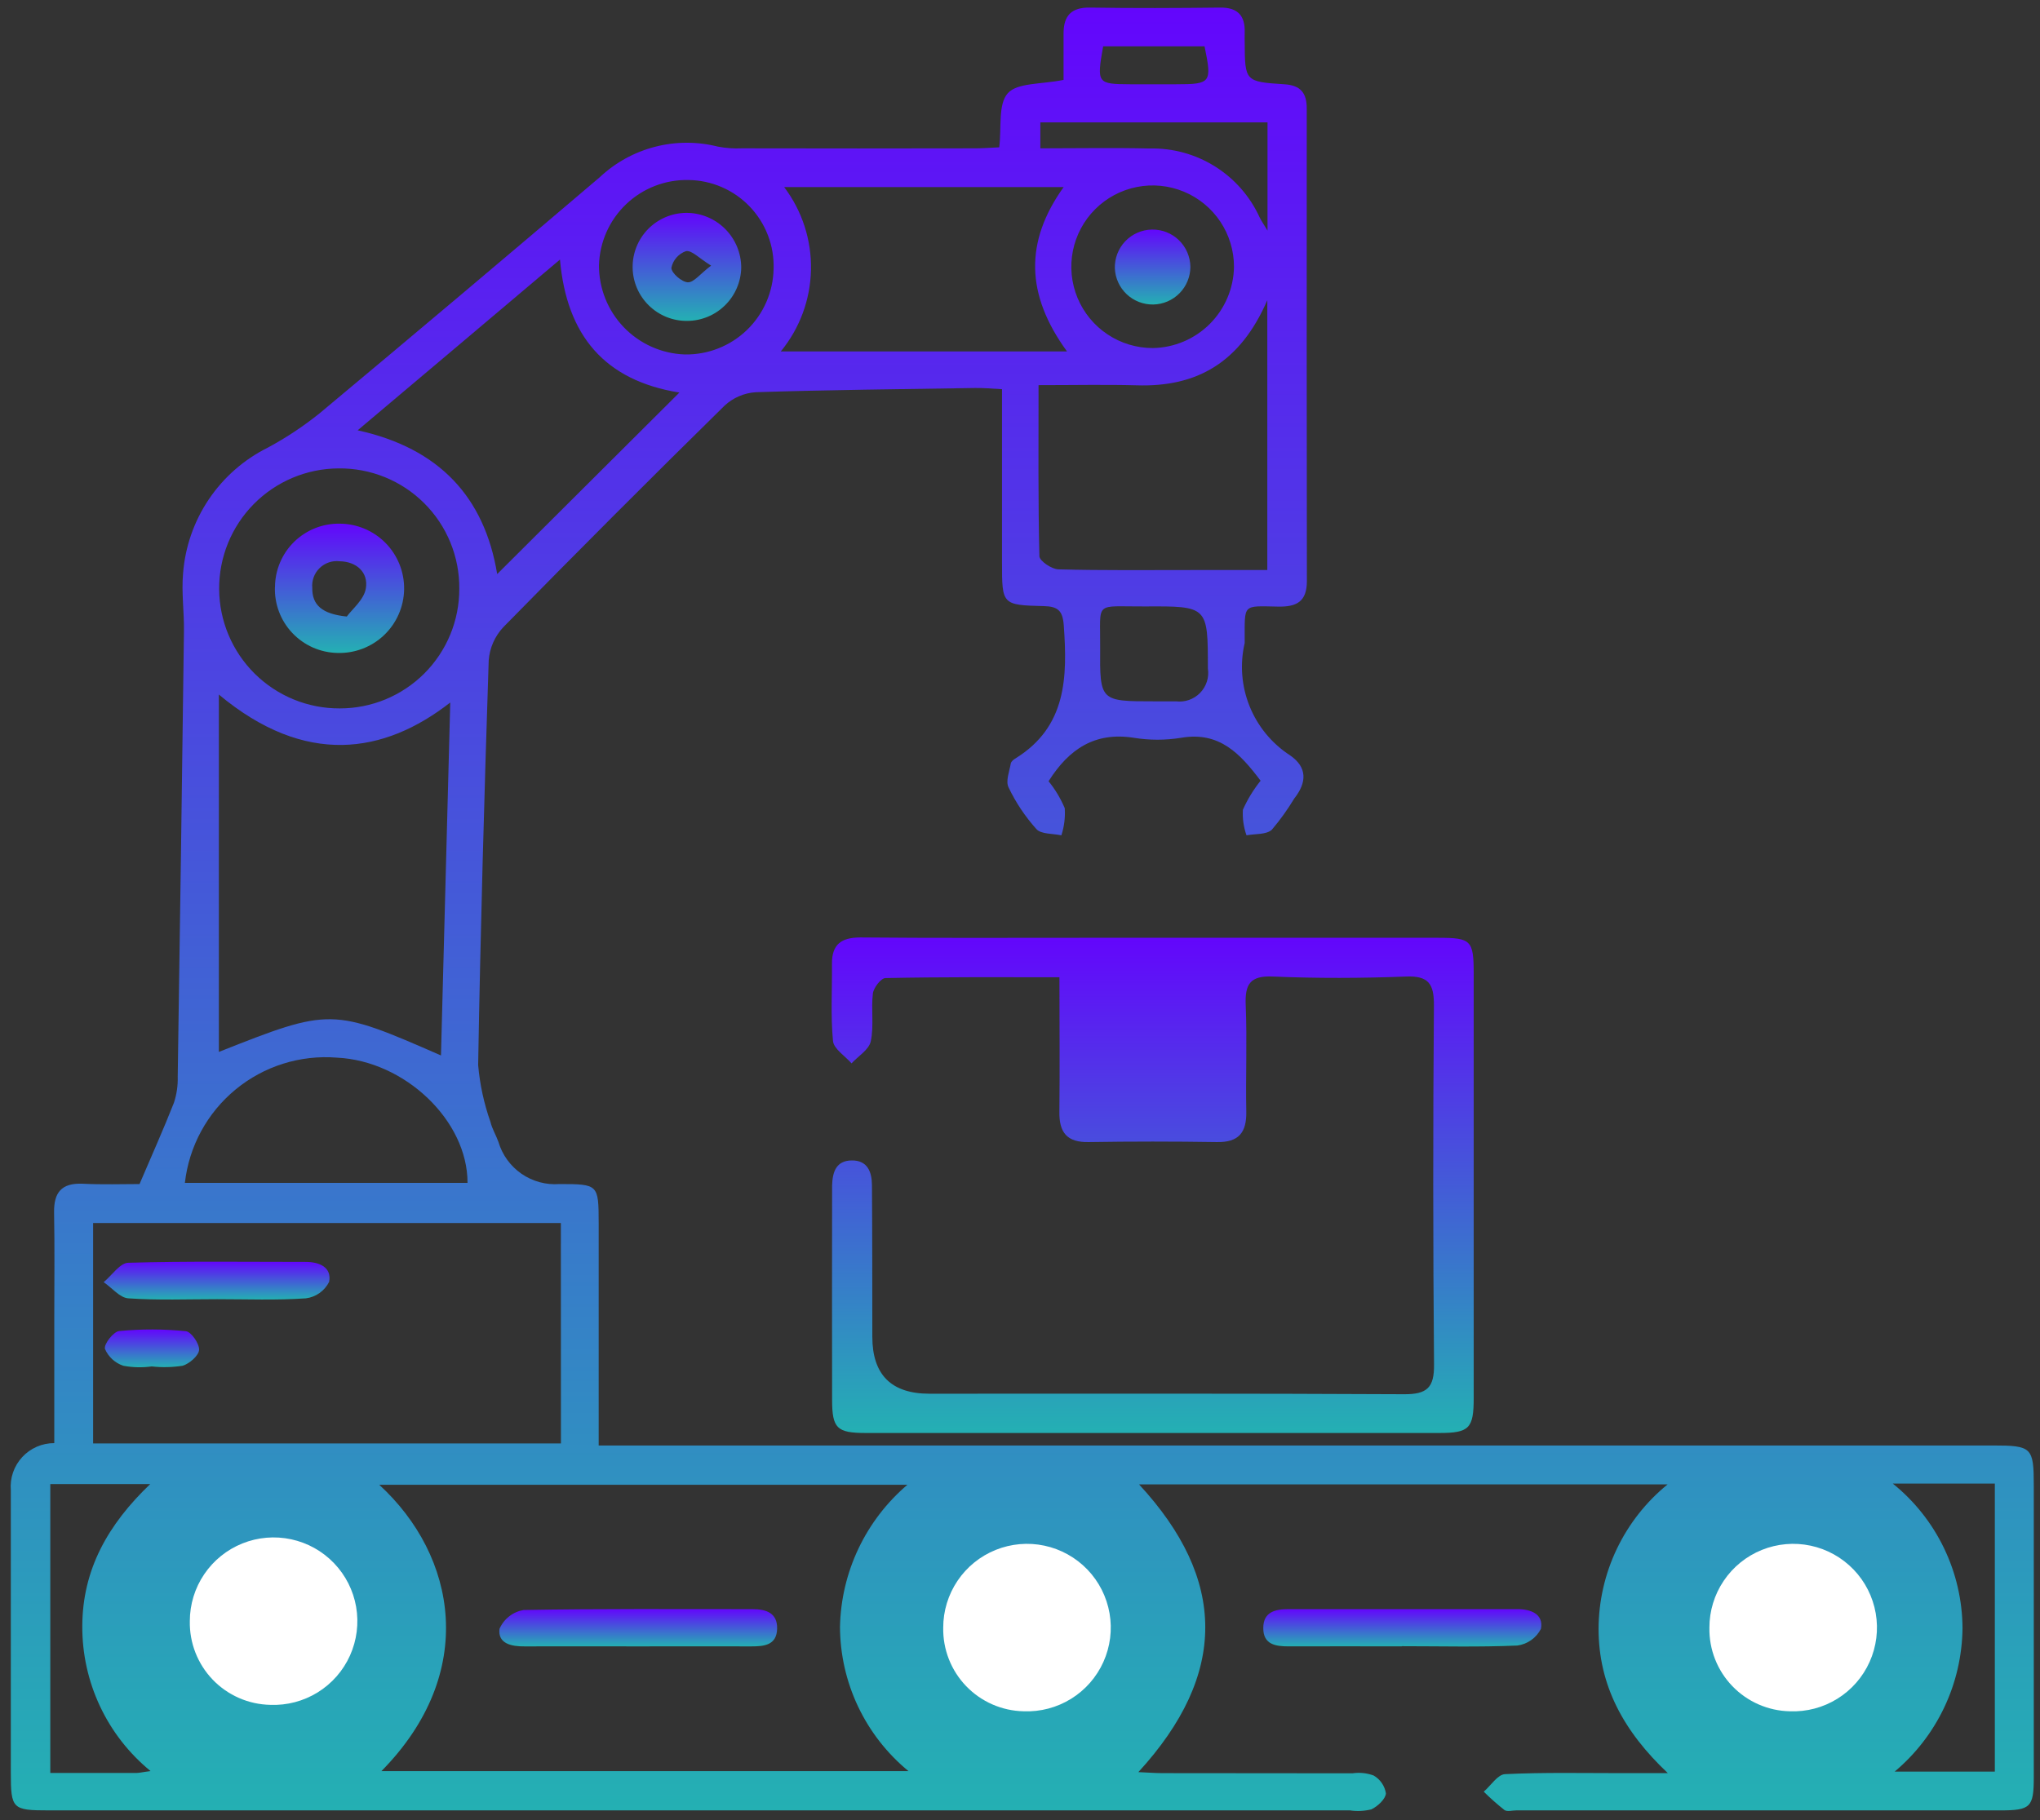 <svg width="121" height="108" viewBox="0 0 121 108" fill="none" xmlns="http://www.w3.org/2000/svg">
<rect x="0" y="0" width="121" height="108" fill="#333333" stroke="none"/>
<path d="M3.22 85.62V78.09C3.22 76.05 3.247 73.99 3.208 71.95C3.185 70.75 3.648 70.18 4.893 70.23C6.076 70.29 7.264 70.25 8.276 70.25C9.002 68.55 9.697 67 10.315 65.43C10.48 64.933 10.556 64.412 10.541 63.89C10.675 55.08 10.798 46.263 10.911 37.44C10.927 36.31 10.758 35.15 10.858 34.03C10.977 32.453 11.504 30.934 12.388 29.622C13.272 28.311 14.482 27.252 15.899 26.55C16.979 25.968 18.002 25.288 18.958 24.52C24.518 19.88 30.055 15.213 35.567 10.52C36.49 9.651 37.617 9.029 38.844 8.711C40.07 8.393 41.358 8.389 42.586 8.7C43.054 8.789 43.531 8.822 44.007 8.8C48.627 8.81 53.248 8.81 57.869 8.8C58.332 8.8 58.797 8.76 59.269 8.74C59.414 7.57 59.189 6.19 59.777 5.53C60.346 4.9 61.755 5.01 63.084 4.74V1.98C63.084 0.92 63.558 0.43 64.658 0.45C67.228 0.49 69.802 0.48 72.376 0.45C73.414 0.44 73.861 0.93 73.827 1.93C73.819 2.12 73.827 2.31 73.827 2.5C73.842 4.82 73.842 4.85 76.179 5C77.157 5.06 77.512 5.53 77.508 6.45C77.502 15.8 77.504 25.143 77.516 34.48C77.516 35.72 76.878 36.01 75.805 35.99C73.667 35.95 73.835 35.81 73.827 38.01C73.831 38.056 73.831 38.103 73.827 38.15C73.536 39.401 73.638 40.712 74.119 41.904C74.599 43.095 75.435 44.11 76.512 44.81C77.547 45.52 77.524 46.42 76.764 47.38C76.372 48.031 75.928 48.65 75.435 49.23C75.102 49.53 74.446 49.46 73.935 49.56C73.762 49.073 73.689 48.556 73.721 48.04C73.996 47.424 74.349 46.846 74.771 46.32C73.571 44.73 72.342 43.39 70.078 43.77C69.135 43.925 68.172 43.925 67.229 43.77C64.956 43.42 63.413 44.42 62.195 46.35C62.588 46.835 62.911 47.374 63.154 47.95C63.191 48.494 63.123 49.041 62.954 49.56C62.446 49.45 61.754 49.5 61.473 49.19C60.806 48.447 60.248 47.612 59.819 46.71C59.639 46.34 59.872 45.77 59.953 45.3C59.972 45.18 60.124 45.06 60.243 44.99C63.267 43.11 63.317 40.18 63.096 37.1C63.031 36.22 62.744 35.98 61.904 35.96C59.433 35.9 59.433 35.87 59.433 33.38V23.09C58.826 23.06 58.326 23.01 57.825 23.02C53.491 23.09 49.156 23.13 44.825 23.27C44.139 23.315 43.49 23.594 42.984 24.06C38.569 28.4 34.193 32.783 29.854 37.21C29.349 37.748 29.043 38.443 28.987 39.18C28.724 47.18 28.498 55.18 28.361 63.19C28.461 64.339 28.706 65.472 29.09 66.56C29.19 66.98 29.423 67.35 29.564 67.75C29.791 68.518 30.274 69.185 30.932 69.64C31.591 70.095 32.386 70.31 33.184 70.25C35.484 70.25 35.506 70.27 35.51 72.56V85.76H118.187C120.521 85.76 120.631 85.87 120.631 88.15V105.45C120.631 107.22 120.44 107.41 118.657 107.41H89.937C89.701 107.41 89.395 107.5 89.237 107.39C88.807 107.05 88.396 106.686 88.007 106.3C88.427 105.94 88.832 105.28 89.267 105.26C91.547 105.15 93.839 105.2 96.126 105.2H98.926C96.284 102.71 94.817 99.97 94.817 96.63C94.824 94.989 95.195 93.37 95.903 91.89C96.611 90.41 97.638 89.105 98.911 88.07H67.562C72.762 93.69 72.847 99.33 67.52 105.14C68.058 105.16 68.494 105.2 68.933 105.2C72.695 105.21 76.46 105.2 80.222 105.21C80.644 105.148 81.075 105.193 81.475 105.34C81.668 105.451 81.834 105.604 81.96 105.787C82.086 105.971 82.169 106.18 82.204 106.4C82.181 106.74 81.715 107.17 81.341 107.35C80.926 107.451 80.496 107.472 80.073 107.41H2.903C0.726 107.41 0.642 107.33 0.642 105.15V88.42C0.612 88.063 0.656 87.704 0.771 87.365C0.887 87.027 1.072 86.716 1.315 86.452C1.557 86.189 1.852 85.979 2.18 85.835C2.508 85.692 2.862 85.619 3.22 85.62ZM22.62 105.08H53.886C52.621 104.04 51.601 102.733 50.898 101.254C50.196 99.774 49.829 98.158 49.823 96.52C49.856 94.912 50.23 93.329 50.919 91.876C51.609 90.423 52.599 89.132 53.823 88.09H22.494C27.092 92.31 28.368 99.25 22.624 105.08H22.62ZM33.267 72.56H5.523V85.64H33.271L33.267 72.56ZM12.981 41.21V62.41C19.603 59.79 19.687 59.79 26.156 62.62C26.34 55.67 26.519 48.79 26.706 41.68C22.769 44.75 18.102 45.48 12.985 41.21H12.981ZM61.6 22.85C61.6 26.44 61.57 29.72 61.65 33C61.658 33.28 62.379 33.77 62.777 33.78C65.442 33.85 68.112 33.82 70.777 33.82H75.169V17.81C73.558 21.53 70.969 22.98 67.409 22.86C65.561 22.81 63.709 22.85 61.604 22.85H61.6ZM40.294 23.29C35.887 22.58 33.611 19.93 33.214 15.4C29.124 18.86 25.248 22.13 21.214 25.53C26.049 26.59 28.737 29.49 29.49 34.06C33.092 30.47 36.647 26.93 40.298 23.29H40.294ZM63.288 20.85C60.814 17.45 60.788 14.32 63.088 11.1H46.512C47.578 12.511 48.139 14.241 48.102 16.009C48.066 17.778 47.435 19.483 46.312 20.85H63.288ZM27.242 34.94C27.252 33.997 27.073 33.062 26.716 32.189C26.359 31.316 25.832 30.524 25.164 29.858C24.497 29.192 23.703 28.666 22.83 28.311C21.956 27.956 21.021 27.779 20.078 27.79C18.19 27.8 16.383 28.561 15.055 29.903C13.727 31.246 12.988 33.062 12.998 34.95C13.009 36.838 13.769 38.645 15.112 39.973C16.455 41.3 18.27 42.041 20.158 42.03C21.089 42.03 22.011 41.847 22.871 41.491C23.731 41.135 24.513 40.612 25.171 39.954C25.829 39.295 26.35 38.514 26.706 37.653C27.061 36.793 27.244 35.871 27.242 34.94ZM10.97 70.18H27.731C27.739 66.48 24.004 62.94 19.982 62.75C17.809 62.576 15.653 63.254 13.971 64.641C12.289 66.027 11.211 68.013 10.966 70.18H10.97ZM73.192 15.83C73.193 14.875 72.911 13.942 72.381 13.148C71.851 12.354 71.097 11.735 70.215 11.37C69.333 11.004 68.363 10.908 67.427 11.095C66.49 11.281 65.63 11.741 64.956 12.416C64.281 13.091 63.822 13.952 63.636 14.888C63.451 15.824 63.547 16.795 63.913 17.676C64.28 18.558 64.899 19.311 65.694 19.84C66.488 20.37 67.422 20.651 68.376 20.65C69.648 20.63 70.862 20.115 71.761 19.215C72.66 18.316 73.173 17.101 73.192 15.83ZM112.268 88.02C113.551 89.053 114.588 90.36 115.303 91.844C116.019 93.328 116.395 94.952 116.404 96.6C116.386 98.225 116.018 99.826 115.323 101.295C114.628 102.764 113.624 104.065 112.379 105.11H118.321V88.02H112.268ZM8.922 105.07C7.653 104.03 6.632 102.72 5.933 101.236C5.234 99.752 4.875 98.13 4.881 96.49C4.889 93.12 6.401 90.45 8.91 88.05H2.983V105.19H8.083C8.263 105.19 8.442 105.14 8.916 105.08L8.922 105.07ZM40.837 10.68C39.465 10.65 38.137 11.165 37.142 12.111C36.148 13.057 35.568 14.358 35.528 15.73C35.52 17.102 36.047 18.424 36.998 19.413C37.948 20.403 39.248 20.983 40.619 21.03C41.991 21.053 43.316 20.531 44.303 19.579C45.29 18.627 45.859 17.321 45.885 15.95C45.907 15.27 45.792 14.593 45.549 13.958C45.305 13.324 44.937 12.744 44.467 12.253C43.996 11.762 43.433 11.37 42.809 11.1C42.185 10.83 41.513 10.687 40.833 10.68H40.837ZM68.475 41.61H69.754C70.016 41.642 70.281 41.614 70.529 41.526C70.778 41.439 71.002 41.295 71.185 41.106C71.369 40.917 71.505 40.688 71.585 40.437C71.665 40.186 71.685 39.92 71.644 39.66C71.644 35.97 71.644 35.96 67.925 35.98C64.854 36 65.278 35.6 65.255 38.43C65.232 41.61 65.252 41.61 68.475 41.61ZM61.704 8.8C63.923 8.8 66.057 8.76 68.192 8.81C69.561 8.778 70.908 9.149 72.068 9.876C73.227 10.603 74.148 11.654 74.715 12.9C74.822 13.12 74.967 13.32 75.181 13.68V7.26H61.707V8.8H61.704ZM65.431 2.75C65.045 4.95 65.076 4.99 67.046 5H69.754C71.832 5 71.893 4.91 71.446 2.75H65.431Z" fill="url(#paint0_linear_2059_359)"/>
<path d="M62.839 57.979C59.257 57.979 55.889 57.959 52.52 58.029C52.257 58.029 51.82 58.599 51.775 58.939C51.661 59.879 51.844 60.869 51.649 61.779C51.543 62.279 50.905 62.659 50.508 63.089C50.122 62.649 49.45 62.229 49.408 61.759C49.263 60.249 49.362 58.709 49.347 57.189C49.335 56.029 49.901 55.619 51.035 55.619C55.369 55.659 59.704 55.639 64.035 55.639H85.322C87.258 55.639 87.411 55.789 87.411 57.779C87.411 66.169 87.411 74.556 87.411 82.939C87.411 84.749 87.147 85.019 85.367 85.019H51.367C49.637 85.019 49.358 84.749 49.355 83.049C49.343 78.959 49.355 74.859 49.355 70.759V70.329C49.381 69.549 49.58 68.859 50.519 68.849C51.458 68.839 51.711 69.529 51.719 70.309C51.741 73.309 51.738 76.309 51.741 79.309C51.741 81.569 52.871 82.689 55.129 82.689C64.512 82.689 73.892 82.669 83.275 82.719C84.646 82.729 85.075 82.329 85.058 80.949C84.997 73.849 84.995 66.749 85.051 59.649C85.058 58.389 84.751 57.879 83.378 57.939C80.762 58.039 78.138 58.049 75.522 57.939C74.136 57.869 73.834 58.399 73.888 59.649C73.976 61.749 73.88 63.849 73.922 65.939C73.949 67.199 73.468 67.789 72.162 67.759C69.637 67.719 67.113 67.719 64.589 67.759C63.289 67.789 62.813 67.199 62.836 65.939C62.865 63.369 62.839 60.799 62.839 57.979Z" fill="url(#paint1_linear_2059_359)"/>
<path d="M83.144 97.679C80.906 97.679 78.668 97.669 76.43 97.679C75.655 97.679 74.925 97.569 74.93 96.589C74.93 95.629 75.648 95.469 76.43 95.469H89.999C90.799 95.469 91.565 95.759 91.399 96.639C91.263 96.905 91.065 97.134 90.821 97.307C90.577 97.479 90.295 97.59 89.999 97.629C87.719 97.729 85.431 97.669 83.144 97.669V97.679Z" fill="url(#paint2_linear_2059_359)"/>
<path d="M37.841 97.68C35.603 97.68 33.365 97.67 31.127 97.68C30.341 97.69 29.516 97.52 29.627 96.64C29.753 96.349 29.95 96.094 30.201 95.898C30.451 95.702 30.746 95.573 31.059 95.52C35.58 95.44 40.106 95.47 44.631 95.47C45.422 95.47 46.117 95.68 46.094 96.63C46.071 97.61 45.326 97.68 44.559 97.68C42.321 97.67 40.083 97.68 37.845 97.68H37.841Z" fill="url(#paint3_linear_2059_359)"/>
<path d="M12.882 77.08C11.124 77.08 9.363 77.15 7.618 77.03C7.106 77 6.637 76.4 6.148 76.07C6.637 75.67 7.114 74.93 7.61 74.92C11.116 74.82 14.63 74.87 18.14 74.87C18.953 74.87 19.683 75.19 19.523 76.05C19.391 76.314 19.196 76.542 18.956 76.713C18.715 76.884 18.436 76.993 18.143 77.03C16.398 77.15 14.64 77.08 12.882 77.08Z" fill="url(#paint4_linear_2059_359)"/>
<path d="M8.998 81.07C8.438 81.147 7.869 81.134 7.314 81.03C7.072 80.95 6.85 80.819 6.662 80.647C6.474 80.474 6.325 80.264 6.225 80.03C6.153 79.74 6.737 79 7.073 78.97C8.386 78.843 9.709 78.846 11.022 78.98C11.339 79.01 11.832 79.719 11.809 80.09C11.786 80.43 11.236 80.91 10.831 81.03C10.226 81.123 9.611 81.137 9.002 81.07H8.998Z" fill="url(#paint5_linear_2059_359)"/>
<path d="M16.311 34.829C16.313 34.329 16.415 33.834 16.61 33.374C16.805 32.913 17.089 32.496 17.446 32.146C17.804 31.797 18.227 31.521 18.692 31.336C19.156 31.151 19.653 31.06 20.153 31.069C20.661 31.071 21.163 31.175 21.631 31.373C22.099 31.571 22.523 31.861 22.878 32.224C23.233 32.588 23.512 33.018 23.7 33.49C23.887 33.963 23.979 34.467 23.97 34.975C23.96 35.483 23.85 35.985 23.645 36.45C23.441 36.915 23.146 37.335 22.778 37.685C22.409 38.035 21.975 38.308 21.5 38.489C21.026 38.67 20.52 38.755 20.012 38.739C19.511 38.729 19.017 38.619 18.558 38.417C18.1 38.214 17.687 37.922 17.342 37.558C16.997 37.195 16.728 36.766 16.551 36.298C16.373 35.829 16.29 35.33 16.307 34.829H16.311ZM20.569 36.579C20.879 36.149 21.593 35.579 21.7 34.909C21.856 33.969 21.165 33.319 20.145 33.299C19.929 33.274 19.711 33.297 19.506 33.367C19.3 33.437 19.113 33.552 18.958 33.703C18.802 33.855 18.682 34.039 18.607 34.242C18.532 34.445 18.503 34.663 18.522 34.879C18.507 35.889 19.095 36.429 20.569 36.579Z" fill="url(#paint6_linear_2059_359)"/>
<path d="M68.322 13.62C68.617 13.614 68.911 13.666 69.186 13.774C69.461 13.882 69.712 14.043 69.924 14.249C70.137 14.454 70.306 14.7 70.423 14.971C70.54 15.242 70.602 15.534 70.606 15.83C70.605 16.415 70.374 16.978 69.964 17.395C69.553 17.813 68.996 18.054 68.41 18.066C67.824 18.077 67.257 17.859 66.83 17.458C66.403 17.057 66.151 16.505 66.126 15.92C66.118 15.624 66.168 15.33 66.274 15.054C66.38 14.778 66.54 14.525 66.744 14.312C66.948 14.098 67.193 13.926 67.464 13.808C67.734 13.689 68.026 13.625 68.322 13.62Z" fill="url(#paint7_linear_2059_359)"/>
<path d="M40.769 19.039C39.919 19.05 39.099 18.722 38.491 18.128C37.882 17.535 37.534 16.724 37.524 15.874C37.513 15.024 37.841 14.205 38.434 13.596C39.028 12.988 39.839 12.64 40.689 12.629C41.117 12.626 41.543 12.708 41.94 12.87C42.337 13.032 42.698 13.271 43.002 13.573C43.307 13.875 43.548 14.234 43.714 14.63C43.879 15.026 43.964 15.45 43.965 15.879C43.949 16.719 43.606 17.52 43.008 18.11C42.41 18.701 41.605 19.034 40.765 19.039H40.769ZM42.178 15.759C41.471 15.329 41.04 14.839 40.689 14.899C40.471 14.975 40.277 15.107 40.125 15.28C39.973 15.454 39.869 15.663 39.822 15.889C39.822 16.199 40.433 16.729 40.792 16.749C41.151 16.769 41.525 16.249 42.178 15.759Z" fill="url(#paint8_linear_2059_359)"/>
<path d="M106.165 101.53C107.156 101.569 108.136 101.311 108.978 100.788C109.821 100.266 110.488 99.504 110.894 98.599C111.3 97.695 111.426 96.69 111.256 95.713C111.086 94.737 110.628 93.833 109.941 93.119C109.253 92.405 108.368 91.912 107.398 91.705C106.429 91.498 105.42 91.586 104.501 91.957C103.581 92.328 102.794 92.966 102.24 93.788C101.686 94.61 101.39 95.579 101.391 96.57C101.367 97.861 101.856 99.108 102.752 100.038C103.647 100.968 104.875 101.505 106.165 101.53Z" fill="white"/>
<path d="M60.719 101.53C61.71 101.569 62.689 101.311 63.532 100.789C64.375 100.267 65.042 99.504 65.448 98.6C65.854 97.696 65.981 96.69 65.811 95.714C65.641 94.737 65.183 93.834 64.496 93.119C63.808 92.405 62.923 91.912 61.953 91.705C60.984 91.498 59.975 91.586 59.055 91.957C58.136 92.328 57.349 92.965 56.795 93.787C56.241 94.609 55.945 95.578 55.946 96.57C55.922 97.86 56.411 99.108 57.306 100.038C58.201 100.968 59.429 101.505 60.719 101.53Z" fill="white"/>
<path d="M16.033 101.149C17.023 101.188 18.002 100.93 18.845 100.408C19.687 99.886 20.354 99.125 20.76 98.221C21.166 97.317 21.293 96.312 21.124 95.336C20.955 94.36 20.498 93.456 19.811 92.742C19.125 92.027 18.241 91.534 17.272 91.326C16.303 91.118 15.294 91.204 14.375 91.573C13.455 91.943 12.667 92.579 12.112 93.4C11.557 94.22 11.26 95.188 11.259 96.179C11.246 96.819 11.359 97.455 11.592 98.051C11.825 98.647 12.173 99.192 12.616 99.653C13.059 100.115 13.589 100.484 14.176 100.741C14.762 100.998 15.393 101.136 16.033 101.149Z" fill="white"/>
<defs>
<linearGradient id="paint0_linear_2059_359" x1="60.632" y1="0.449" x2="60.632" y2="107.445" gradientUnits="userSpaceOnUse">
<stop stop-color="#6306FC"/>
<stop offset="1" stop-color="#24B0B3"/>
</linearGradient>
<linearGradient id="paint1_linear_2059_359" x1="68.37" y1="55.619" x2="68.37" y2="85.019" gradientUnits="userSpaceOnUse">
<stop stop-color="#6306FC"/>
<stop offset="1" stop-color="#24B0B3"/>
</linearGradient>
<linearGradient id="paint2_linear_2059_359" x1="83.176" y1="95.469" x2="83.176" y2="97.686" gradientUnits="userSpaceOnUse">
<stop stop-color="#6306FC"/>
<stop offset="1" stop-color="#24B0B3"/>
</linearGradient>
<linearGradient id="paint3_linear_2059_359" x1="37.856" y1="95.465" x2="37.856" y2="97.681" gradientUnits="userSpaceOnUse">
<stop stop-color="#6306FC"/>
<stop offset="1" stop-color="#24B0B3"/>
</linearGradient>
<linearGradient id="paint4_linear_2059_359" x1="12.847" y1="74.857" x2="12.847" y2="77.1" gradientUnits="userSpaceOnUse">
<stop stop-color="#6306FC"/>
<stop offset="1" stop-color="#24B0B3"/>
</linearGradient>
<linearGradient id="paint5_linear_2059_359" x1="9.014" y1="78.877" x2="9.014" y2="81.119" gradientUnits="userSpaceOnUse">
<stop stop-color="#6306FC"/>
<stop offset="1" stop-color="#24B0B3"/>
</linearGradient>
<linearGradient id="paint6_linear_2059_359" x1="20.137" y1="31.068" x2="20.137" y2="38.741" gradientUnits="userSpaceOnUse">
<stop stop-color="#6306FC"/>
<stop offset="1" stop-color="#24B0B3"/>
</linearGradient>
<linearGradient id="paint7_linear_2059_359" x1="68.365" y1="13.619" x2="68.365" y2="18.066" gradientUnits="userSpaceOnUse">
<stop stop-color="#6306FC"/>
<stop offset="1" stop-color="#24B0B3"/>
</linearGradient>
<linearGradient id="paint8_linear_2059_359" x1="40.744" y1="12.629" x2="40.744" y2="19.039" gradientUnits="userSpaceOnUse">
<stop stop-color="#6306FC"/>
<stop offset="1" stop-color="#24B0B3"/>
</linearGradient>
</defs>
</svg>
